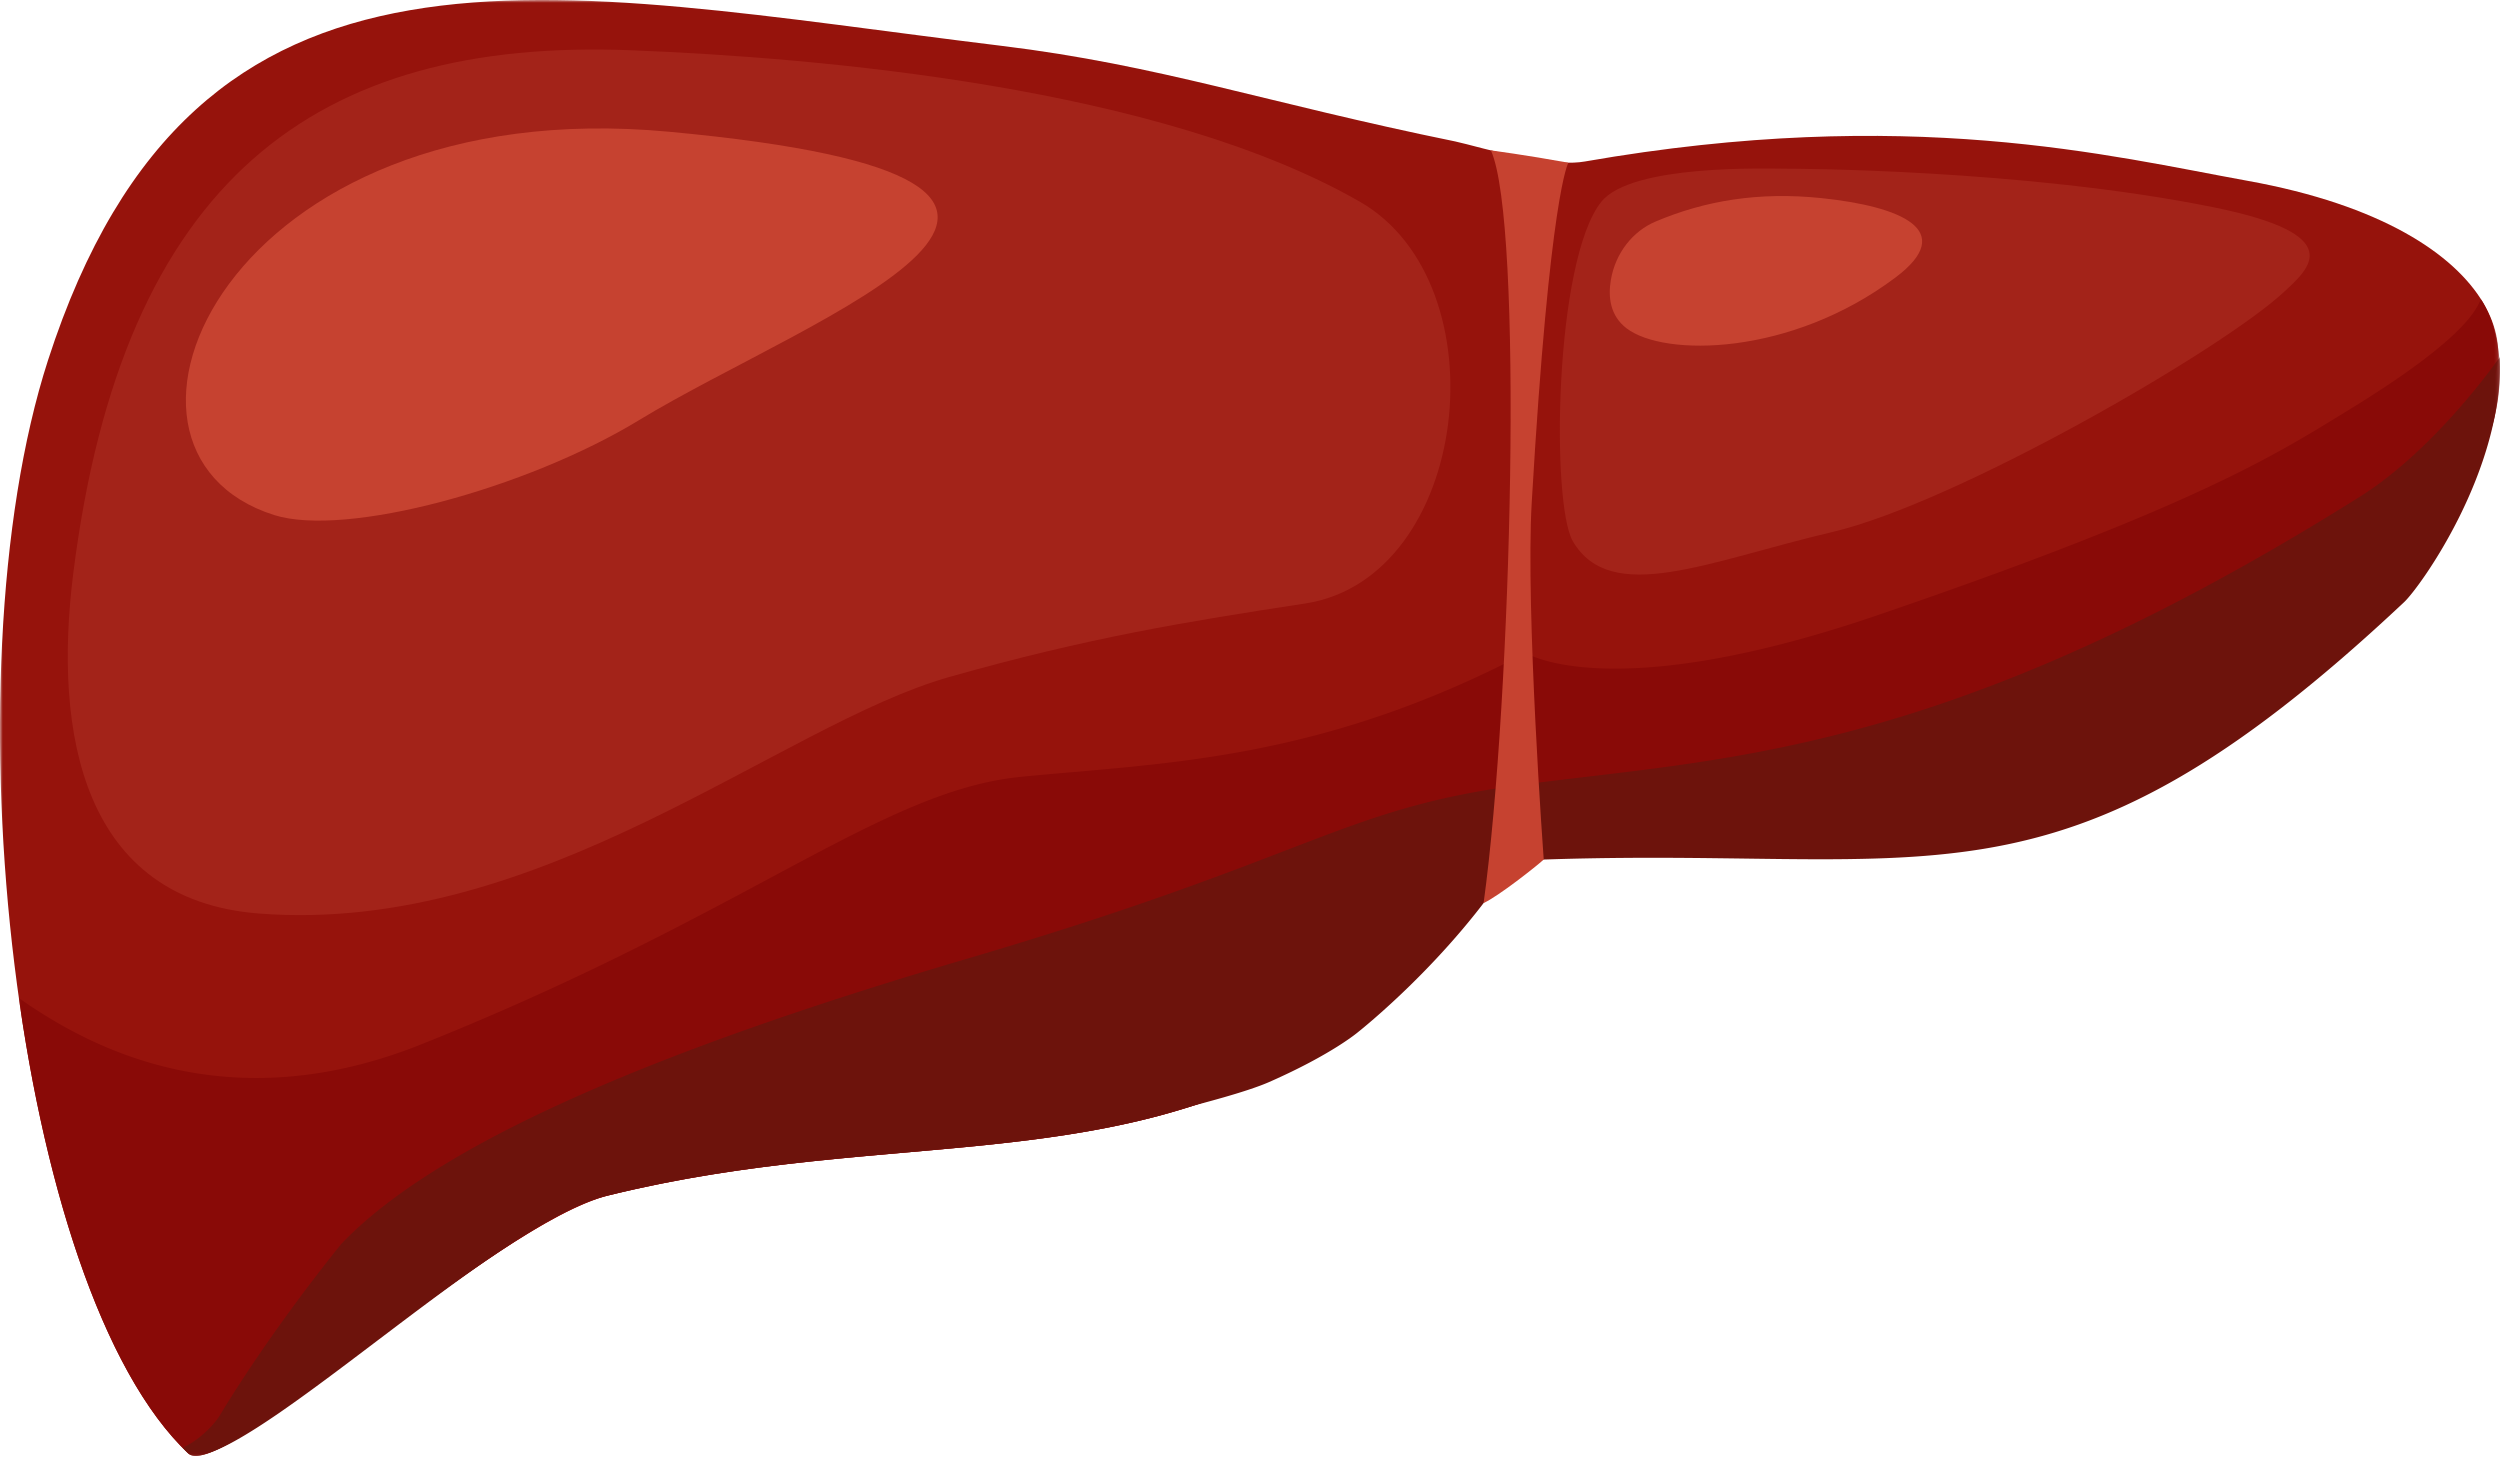 <svg width="445" height="260" viewBox="0 0 445 260" xmlns="http://www.w3.org/2000/svg" xmlns:xlink="http://www.w3.org/1999/xlink">
    <defs>
        <path id="a" d="M0 0h444.689v259.151H0z"/>
        <path id="c" d="M0 0h441.608v205.936H0z"/>
        <path id="e" d="M0 0h412.52v195.608H0z"/>
    </defs>
    <g fill="none" fill-rule="evenodd">
        <g>
            <mask id="b" fill="#fff">
                <use xlink:href="#a"/>
            </mask>
            <path d="M108.314 212.782c-20.373 5.028-69.085 51.314-74.793 45.935C2.618 229.601-9.76 120.787 8.544 64.131 34.924-17.53 97.314-1.711 178.28 8.16c28.128 3.43 46.903 10.103 80.741 17.014.943.192 2.753.688 5.01 1.261 5.364 1.36 13.257 3.15 18.034 2.316 57.712-10.068 93.568-.981 118.017 3.435 47.645 8.606 51.804 34.958 37.078 43.048-95.708 52.581-65.953 49.743-167.347 77.964-3.655 1.017-14.395 19.666-31.184 30.947-38.765 26.047-79.914 16.2-130.314 28.636" fill="#96130C" mask="url(#b)"/>
        </g>
        <g transform="translate(3.366 53.215)">
            <mask id="d" fill="#fff">
                <use xlink:href="#c"/>
            </mask>
            <path d="M431.867 37.461C442.817 25.718 443.93 8.905 438.214 0c-2.566 7.31-21.014 18.243-27.19 22.015-12.055 7.362-28.546 16.621-80.195 34.279-47.656 16.292-62.614 6.704-62.614 6.704-37.16 19.465-65.077 19.586-89.947 22.073-24.87 2.486-48.655 24.443-106.644 47.609-34.608 13.825-59.09.564-71.624-8.236.154 1.088.313 2.172.477 3.253l.017.11c.16 1.053.326 2.101.495 3.145l.031.194a307.248 307.248 0 0 0 1.095 6.294l.053.284c.183.983.37 1.963.562 2.936l.057.287c.192.973.388 1.941.59 2.903.018.093.038.185.057.278.203.966.41 1.929.622 2.884l.05.228a268.026 268.026 0 0 0 .69 3.024c1.674 7.129 3.59 13.907 5.736 20.19l.002.007c.253.741.511 1.47.77 2.198.067.184.131.373.198.557.229.634.462 1.257.696 1.88.101.27.202.544.304.813.216.565.436 1.121.656 1.677.124.314.248.631.373.942.21.517.422 1.026.634 1.535.142.338.282.678.426 1.013.205.48.412.95.62 1.422.156.35.311.702.468 1.048.203.448.408.889.614 1.328a98.33 98.33 0 0 0 1.651 3.376 103.55 103.55 0 0 0 1.177 2.227c.201.37.404.737.607 1.099a90.051 90.051 0 0 0 1.206 2.073c.207.345.417.683.627 1.02.202.324.403.648.607.964.218.338.439.669.66.998.2.3.4.602.603.894.229.332.46.652.692.974.199.276.397.556.599.825.242.325.487.637.733.952.194.25.388.505.584.748.262.323.527.633.792.944.184.218.367.442.554.654.297.338.598.66.899.982.158.17.314.347.473.513.451.469.907.921 1.367 1.355l.03.03c.981.925 3.233.323 6.393-1.333.287-.151.582-.31.884-.478a58.012 58.012 0 0 0 1.896-1.104c.33-.2.667-.406 1.01-.62 16.803-10.517 49.013-38.551 64.61-42.4 33.7-8.316 63.264-6.67 90.745-12.453 2.29-.482 4.567-1.017 6.83-1.612a123.97 123.97 0 0 0 4.436-1.254c9.633-2.92 19.037-7.091 28.304-13.318 12.55-8.432 21.718-20.98 27.076-27.204l.147-.17c.519-.599.998-1.13 1.442-1.596.287-.3.563-.58.818-.817.17-.157.332-.3.487-.429.467-.385.867-.653 1.214-.73 97.815-21.896 137.63-32.718 165.42-62.523" fill="#890A07" mask="url(#d)"/>
        </g>
        <g transform="translate(32.48 63.54)">
            <mask id="f" fill="#fff">
                <use xlink:href="#e"/>
            </mask>
            <path d="M237.408 76.289c-31.369 4.286-36.431 12.778-97.774 30.832-49.61 14.6-92.895 31.399-111.354 50.75.002.002-11.992 14.59-21.605 30.482-1.271 2.102-4.232 4.794-6.675 5.792.345.351.69.703 1.041 1.033.105.1.23.175.364.24.02.01.04.016.06.024l.055.02c.11.044.228.078.356.101l.053.01.067.01c.167.02.344.03.537.02h.005c.214-.01.444-.04.689-.088h.005c13.24-2.77 53.627-41.599 72.07-46.15.308-.076.614-.145.921-.216l.42-.101.429-.103.233-.056c.052-.023.104-.046.142-.055.045-.005.088-.008.133-.011l.007-.002.01-.002c1.222-.29 2.439-.568 3.65-.834l.007-.001.05-.011.007-.001c11.8-2.584 23.094-4.035 33.973-5.125l.07-.007a886.641 886.641 0 0 1 10.586-.986l4.717-.416 1.877-.166.583-.052a1249.197 1249.197 0 0 0 3.38-.307c2.056-.19 4.1-.387 6.13-.596l.146-.015a419.8 419.8 0 0 0 3.096-.33l.006-.002.08-.01c2.063-.229 4.112-.475 6.149-.744l.077-.01.081-.011a226.996 226.996 0 0 0 6.191-.905c2.033-.328 4.053-.686 6.062-1.08l.009-.002c.002 0 .004 0 .006-.002 1.005-.197 2.006-.404 3.006-.62l.043-.01.032-.008c1.977-.43 3.944-.901 5.9-1.417l.163-.043.016-.005c1.93-.512 5.912-1.727 5.954-1.74.963-.31 9.514-2.422 13.802-4.308 11.253-4.954 15.856-8.921 15.856-8.921s16.465-12.95 27.497-30.351l.358-.053.054-.021c.04-.015.082-.048.122-.05 74.263-3.325 95.276 13.019 158.12-46.017C398.33 40.94 413.227 20.155 412.495 0c0 0-11.175 16.258-24.977 24.916-74.57 46.779-113.829 46.415-150.11 51.373" fill="#6D130C" mask="url(#f)"/>
        </g>
        <path d="M265.382 26.773c5.783 12.775 3.766 97.029-1.3 133.97 2.604-1.184 9.342-6.503 10.701-7.74 0 0-3.252-44.401-2.133-63.598 3.22-55.215 6.525-60.44 6.525-60.44-7.596-1.384-13.793-2.192-13.793-2.192" fill="#C64230"/>
        <path d="M13.05 101.992c-3.634 28.812 1.768 58.21 33.084 60.618 50.22 3.862 92.575-33.522 122.805-42.098 24.882-7.059 42.41-9.881 63.372-13.09 29.405-4.5 35.207-56.9 9.755-71.51-35.655-20.466-96.274-25.649-129.757-26.966-56.053-2.207-90.424 22.977-99.26 93.046M318.15 30.029c-3.599 0-27.691-.849-33.104 5.874-8.369 10.395-8.985 53.83-5.066 60.463 6.808 11.523 24.115 3.523 46.175-1.669 22.152-5.214 69.294-32.412 80.406-42.742 4.497-4.18 11.566-10.17-12.558-15.062-33.852-6.864-75.853-6.864-75.853-6.864" fill="#A32319"/>
        <path d="M118.975 23.44c94.399 8.747 25.478 32.651-5.263 51.367-19.865 12.094-52.13 20.919-64.92 16.869-36.228-11.47-8.535-75.53 70.183-68.236M286.735 49.822c.82-4.823 3.93-8.682 7.944-10.381 8.779-3.717 18.35-5.344 29.57-4.173 14.086 1.471 24.333 5.737 13.12 14.148-18.62 13.965-41.129 14.168-47.845 9.022-2.938-2.252-3.305-5.582-2.789-8.616" fill="#C64230"/>
    </g>
</svg>
